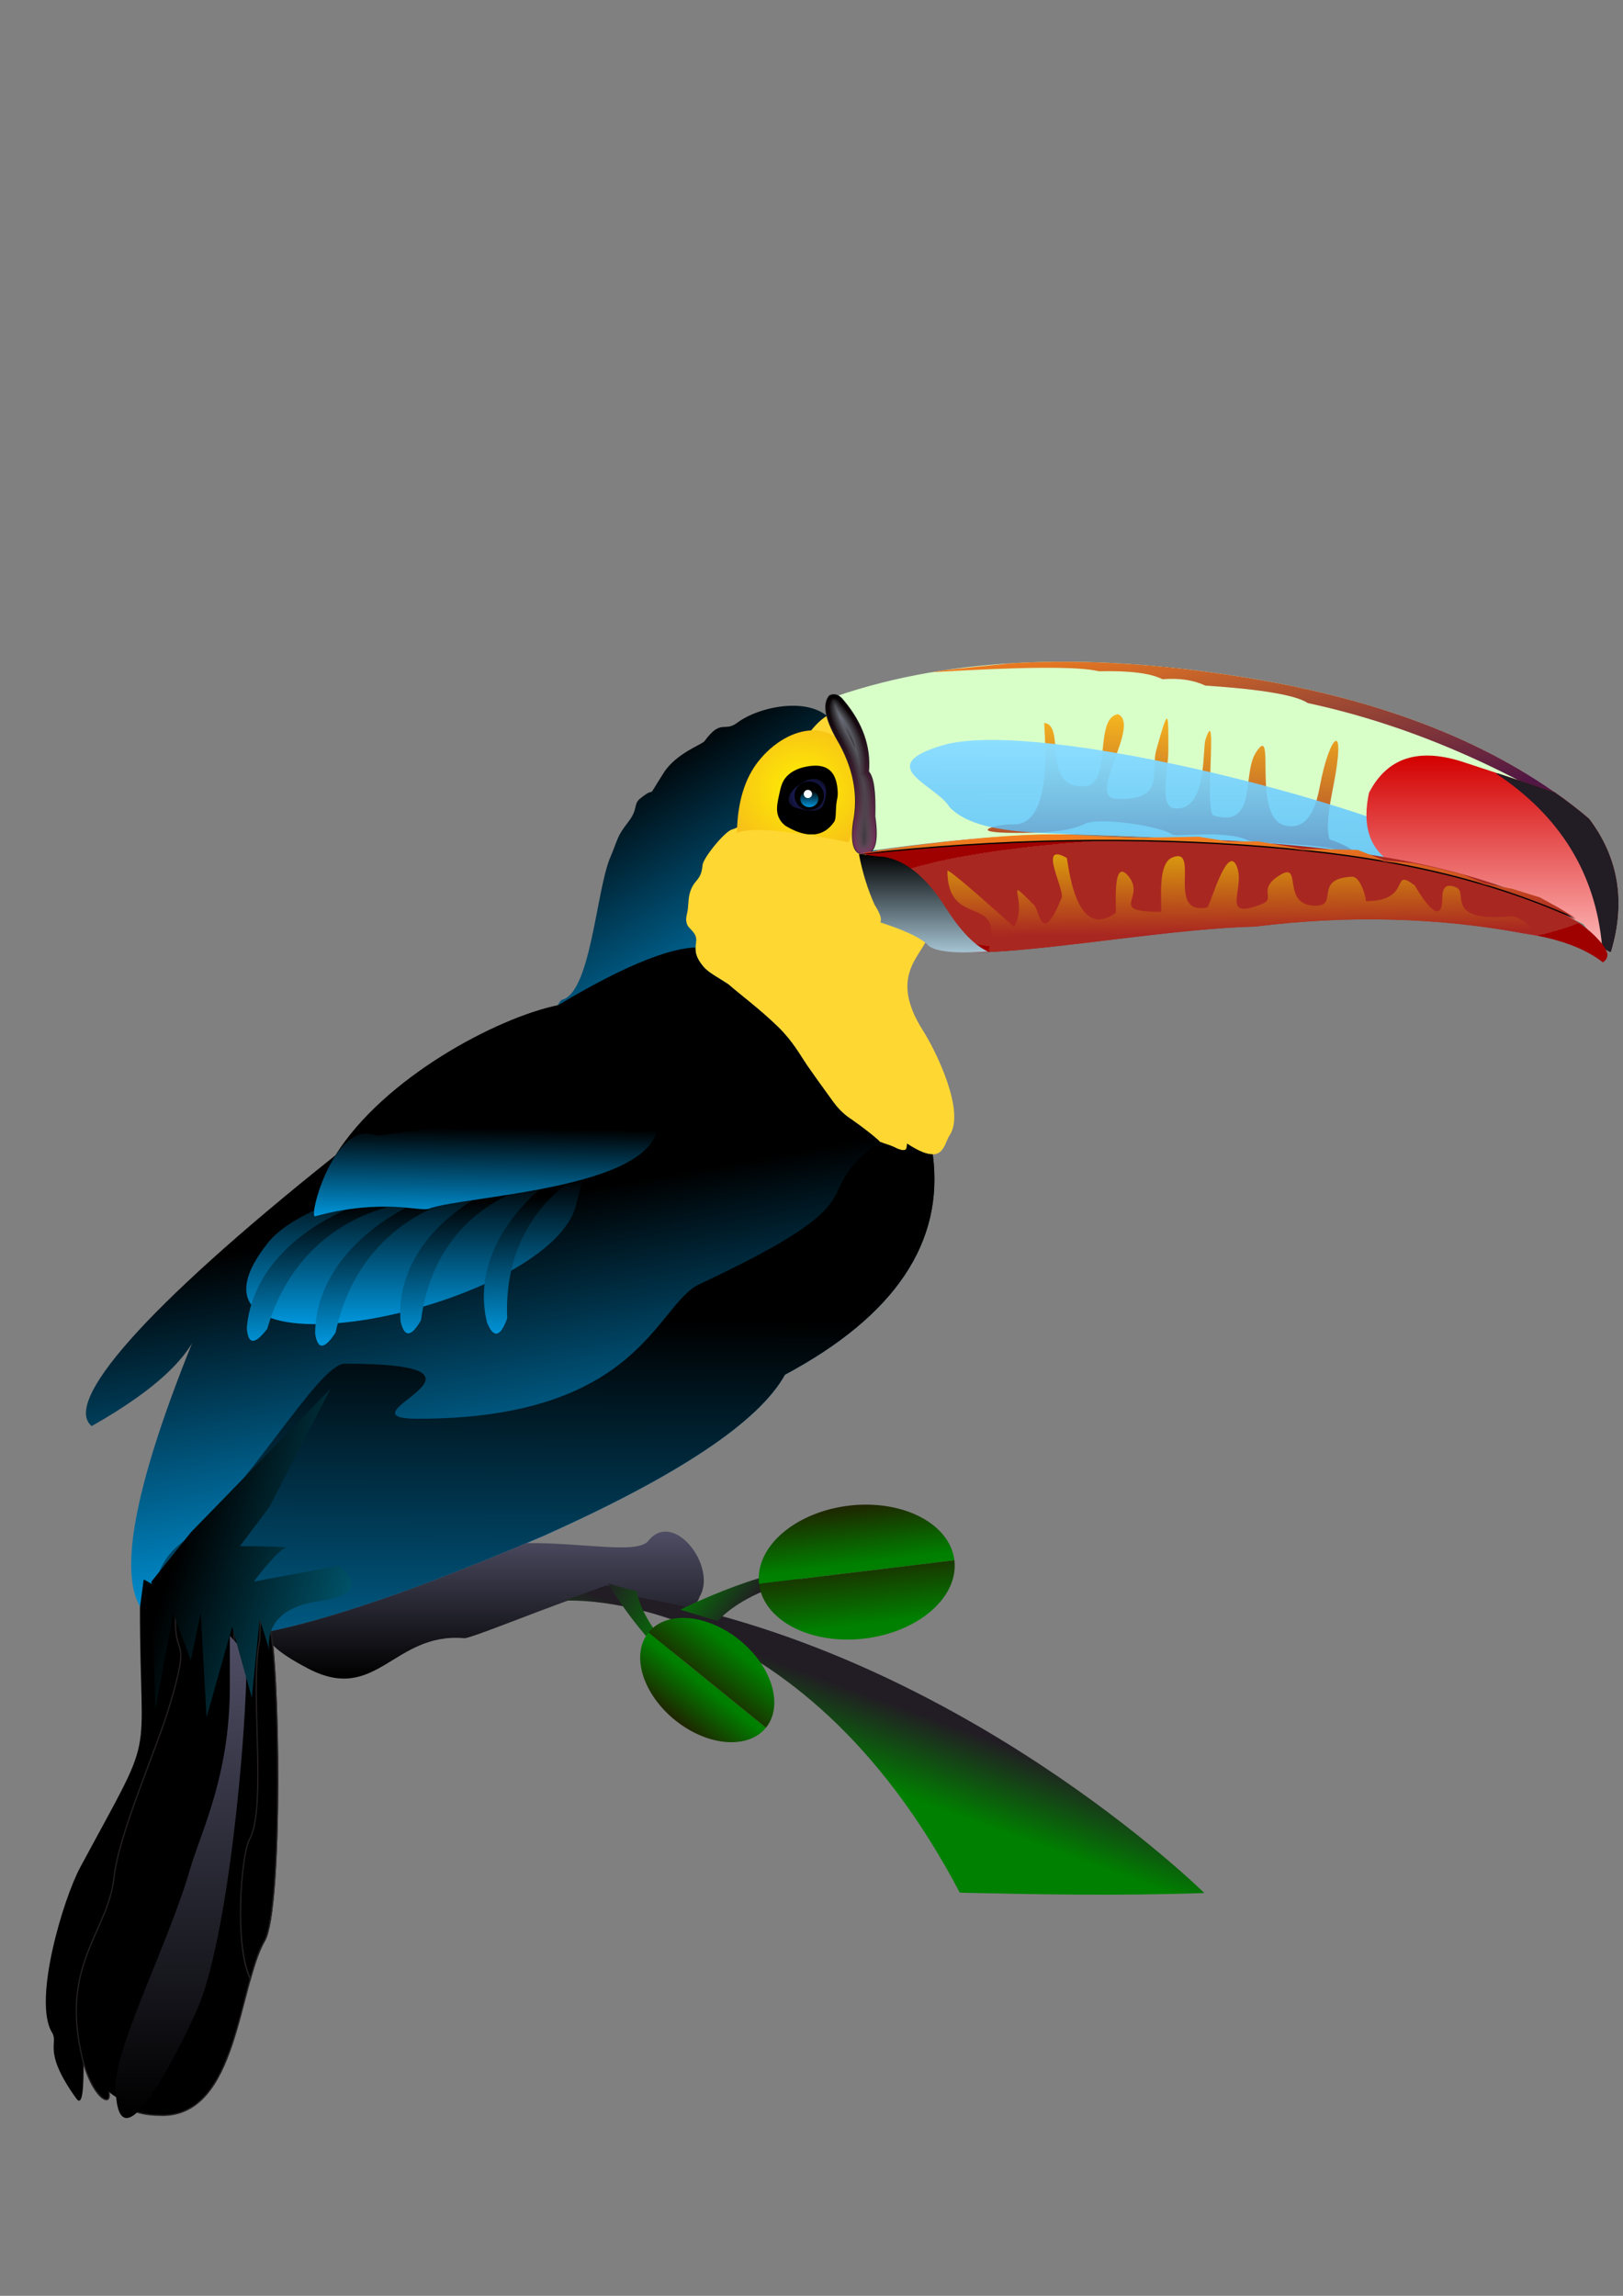 <?xml version="1.0" encoding="UTF-8" standalone="no"?>
<svg
   version="1.1"
   width="595.276"
   height="841.89"
   id="svg2"
   inkscape:version="1.4.2 (f4327f4, 2025-05-13)"
   viewBox="0 0 595.276 841.89"
   sodipodi:docname="logo.svg"
   xml:space="preserve"
   xmlns:inkscape="http://www.inkscape.org/namespaces/inkscape"
   xmlns:sodipodi="http://sodipodi.sourceforge.net/DTD/sodipodi-0.dtd"
   xmlns:xlink="http://www.w3.org/1999/xlink"
   xmlns="http://www.w3.org/2000/svg"
   xmlns:svg="http://www.w3.org/2000/svg"
   xmlns:rdf="http://www.w3.org/1999/02/22-rdf-syntax-ns#"
   xmlns:cc="http://creativecommons.org/ns#"
   xmlns:dc="http://purl.org/dc/elements/1.1/"><rect x="0" y="0" width="595.276" height="841.89" fill="#808080" stroke="none"/><defs
     id="defs410"><linearGradient
       inkscape:collect="always"
       id="linearGradient4968"><stop
         style="stop-color:#000000;stop-opacity:1;"
         offset="0"
         id="stop4970" /><stop
         style="stop-color:#006d8a;stop-opacity:1"
         offset="1"
         id="stop4972" /></linearGradient><linearGradient
       inkscape:collect="always"
       id="linearGradient4926"><stop
         style="stop-color:#008000;stop-opacity:1;"
         offset="0"
         id="stop4928" /><stop
         style="stop-color:#2b0000;stop-opacity:1"
         offset="1"
         id="stop4930" /></linearGradient><linearGradient
       inkscape:collect="always"
       id="linearGradient4911"><stop
         style="stop-color:#221c24;stop-opacity:1;"
         offset="0"
         id="stop4913" /><stop
         style="stop-color:#008000;stop-opacity:1"
         offset="1"
         id="stop4915" /></linearGradient><linearGradient
       id="linearGradient4779"><stop
         offset="264376025%"
         stop-color="#a92721"
         stop-opacity="1"
         id="stop4781" /><stop
         offset="12%"
         stop-color="#000000"
         stop-opacity="1"
         id="stop4783" /><stop
         offset="1581675980%"
         stop-color="#d6d6d6"
         stop-opacity="1"
         id="stop4785" /><stop
         style="stop-color:#9f0000;stop-opacity:1"
         offset="83886848%"
         stop-color="#000000"
         stop-opacity="1"
         id="stop4787" /></linearGradient><defs
       id="defs6"><linearGradient
         id="grad1"><stop
           id="stop9"
           stop-opacity="1"
           stop-color="#000000"
           offset="0%" /><stop
           id="stop11"
           stop-opacity="1"
           stop-color="#0095da"
           offset="100%" /></linearGradient><linearGradient
         gradientUnits="userSpaceOnUse"
         gradientTransform="matrix(0.929,0,0,0.77,-120.524,121.775)"
         y2="320.624"
         x2="451.946"
         y1="212.28"
         x1="371.134"
         id="grad2"
         xlink:href="#grad1" /></defs><defs
       id="defs16"><radialGradient
         gradientUnits="userSpaceOnUse"
         fy="199.826"
         fx="635.513"
         gradientTransform="matrix(-0.341,-0.153,0.374,-0.832,440.219,602.168)"
         r="149.172"
         cy="199.826"
         cx="635.513"
         id="grad3"
         fr="0"
         spreadMethod="pad">
 &gt;
    <stop
   id="stop19"
   stop-opacity="1"
   stop-color="#ffffff"
   offset="0"
   style="stop-color:#fcfc6a;stop-opacity:1;" /><stop
   id="stop21"
   stop-opacity="1"
   stop-color="#bddece"
   offset="1"
   style="stop-color:#ffd733;stop-opacity:1;" /></radialGradient></defs><defs
       id="defs25"><radialGradient
         gradientUnits="userSpaceOnUse"
         fy="208.015"
         fx="468.152"
         gradientTransform="matrix(0.886,0,0,0.807,-120.524,121.775)"
         r="39.691"
         cy="208.015"
         cx="468.152"
         id="grad4">
 &gt;
    <stop
   id="stop28"
   stop-opacity="1"
   stop-color="#fff200"
   offset="0%" /><stop
   id="stop30"
   stop-opacity="1"
   stop-color="#f5821f"
   offset="1"
   style="stop-color:#f5b31f;stop-opacity:1;" /></radialGradient></defs><defs
       id="defs34"><linearGradient
         id="grad5"><stop
           id="stop37"
           stop-opacity="1"
           stop-color="#000000"
           offset="3435993547%" /><stop
           id="stop39"
           stop-opacity="1"
           stop-color="#000000"
           offset="12%" /><stop
           id="stop41"
           stop-opacity="1"
           stop-color="#d6d6d6"
           offset="0%" /></linearGradient><linearGradient
         gradientUnits="userSpaceOnUse"
         gradientTransform="matrix(0.794,0,0,0.9,-120.524,121.775)"
         y2="204.661"
         x2="510.867"
         y1="176.61"
         x1="510.867"
         id="grad6"
         xlink:href="#grad5" /></defs><defs
       id="defs46"><radialGradient
         gradientUnits="userSpaceOnUse"
         fy="218.536"
         fx="453.794"
         gradientTransform="matrix(0.919,0,0,0.778,-120.524,121.775)"
         r="12.292"
         cy="218.536"
         cx="453.794"
         id="grad7">
 &gt;
    <stop
   id="stop49"
   stop-opacity="1"
   stop-color="#2e3092"
   offset="0%" /><stop
   id="stop51"
   stop-opacity="1"
   stop-color="#000000"
   offset="100%" /></radialGradient></defs><defs
       id="defs57"><linearGradient
         id="grad8"><stop
           id="stop60"
           stop-opacity="1"
           stop-color="#000000"
           offset="0%" /><stop
           id="stop62"
           stop-opacity="1"
           stop-color="#0095da"
           offset="100%" /></linearGradient><linearGradient
         gradientUnits="userSpaceOnUse"
         gradientTransform="matrix(0.876,0,0,0.816,-120.524,121.775)"
         y2="213.488"
         x2="472.803"
         y1="205.909"
         x1="472.803"
         id="grad9"
         xlink:href="#grad8" /></defs><defs
       id="defs69"><linearGradient
         id="grad10"><stop
           id="stop72"
           stop-opacity="1"
           stop-color="#fff200"
           offset="2643760.25"
           style="stop-color:#d9ffc9;stop-opacity:1;" /><stop
           id="stop74"
           stop-opacity="1"
           stop-color="#000000"
           offset="0.12"
           style="stop-color:#0dff23;stop-opacity:1;" /><stop
           id="stop76"
           stop-opacity="1"
           stop-color="#d6d6d6"
           offset="30374090"
           style="stop-color:#63ff2d;stop-opacity:1;" /><stop
           id="stop78"
           stop-opacity="1"
           stop-color="#000000"
           offset="838868.5"
           style="stop-color:#075000;stop-opacity:1;" /></linearGradient><linearGradient
         gradientUnits="userSpaceOnUse"
         gradientTransform="matrix(1.388,0,0,0.515,-120.524,121.775)"
         y2="237.44"
         x2="391.317"
         y1="358.284"
         x1="358.558"
         id="grad11"
         xlink:href="#grad10" /></defs><defs
       id="defs83"><linearGradient
         id="grad12"><stop
           id="stop86"
           stop-opacity="1"
           stop-color="#f5821f"
           offset="0%" /><stop
           id="stop88"
           stop-opacity="1"
           stop-color="#a92721"
           offset="100%"
           style="stop-color:#501644;stop-opacity:1" /></linearGradient><linearGradient
         gradientUnits="userSpaceOnUse"
         gradientTransform="matrix(1.727,0,0,0.414,-120.524,121.775)"
         y2="410.213"
         x2="381.306"
         y1="292.234"
         x1="267.569"
         id="grad13"
         xlink:href="#grad12" /></defs><defs
       id="defs93"><linearGradient
         id="grad14"><stop
           id="stop96"
           stop-opacity="1"
           stop-color="#f5821f"
           offset="0%"
           style="stop-color:#f5b61f;stop-opacity:1" /><stop
           id="stop98"
           stop-opacity="1"
           stop-color="#fff200"
           offset="100%"
           style="stop-color:#800033;stop-opacity:1" /></linearGradient><linearGradient
         gradientUnits="userSpaceOnUse"
         gradientTransform="matrix(1.368,0,0,0.522,-120.524,121.775)"
         y2="420.446"
         x2="352.878"
         y1="268.316"
         x1="352.878"
         id="grad15"
         xlink:href="#grad14" /></defs><defs
       id="defs103"><linearGradient
         id="grad16"><stop
           id="stop106"
           stop-opacity="1"
           stop-color="#ffffff"
           offset="0"
           style="stop-color:#8edfff;stop-opacity:1;" /><stop
           id="stop108"
           stop-opacity="1"
           stop-color="#fff200"
           offset="1"
           style="stop-color:#2fa8ff;stop-opacity:0.635;" /></linearGradient><linearGradient
         gradientUnits="userSpaceOnUse"
         gradientTransform="matrix(2.023,0,0,0.353,-120.524,121.775)"
         y2="606.935"
         x2="214.895"
         y1="420.715"
         x1="214.141"
         id="grad17"
         xlink:href="#grad16" /></defs><defs
       id="defs113"><linearGradient
         id="grad18"><stop
           id="stop116"
           stop-opacity="1"
           stop-color="#ffefe0"
           offset="0%" /><stop
           id="stop118"
           stop-opacity="1"
           stop-color="#ffe500"
           offset="100%" /></linearGradient><linearGradient
         gradientUnits="userSpaceOnUse"
         gradientTransform="matrix(2.044,0,0,0.35,-120.524,121.775)"
         y2="547.765"
         x2="236.236"
         y1="481.895"
         x1="236.236"
         id="grad19"
         xlink:href="#grad18" /></defs><defs
       id="defs123"><linearGradient
         id="grad20"><stop
           id="stop126"
           stop-opacity="1"
           stop-color="#000000"
           offset="0"
           style="stop-color:#d30000;stop-opacity:1;" /><stop
           id="stop128"
           stop-opacity="1"
           stop-color="#ffffff"
           offset="1"
           style="stop-color:#ffbcbc;stop-opacity:1;" /></linearGradient><linearGradient
         gradientUnits="userSpaceOnUse"
         gradientTransform="matrix(0.957,0,0,0.747,-120.524,121.775)"
         y2="304.574"
         x2="649.672"
         y1="207.951"
         x1="649.672"
         id="grad21"
         xlink:href="#grad20" /></defs><defs
       id="defs133"><linearGradient
         id="grad22"><stop
           id="stop136"
           stop-opacity="1"
           stop-color="#000000"
           offset="0%" /><stop
           id="stop138"
           stop-opacity="1"
           stop-color="#0095da"
           offset="100%" /></linearGradient><linearGradient
         gradientUnits="userSpaceOnUse"
         gradientTransform="scale(0.828,1.207)"
         y2="222.912"
         x2="955.357"
         y1="158.575"
         x1="955.357"
         id="grad23"
         xlink:href="#grad22" /></defs><defs
       id="defs259"><linearGradient
         id="grad46"><stop
           id="stop262"
           stop-opacity="1"
           stop-color="#a92721"
           offset="264376025%" /><stop
           id="stop264"
           stop-opacity="1"
           stop-color="#000000"
           offset="12%" /><stop
           id="stop266"
           stop-opacity="1"
           stop-color="#d6d6d6"
           offset="1581675980%" /><stop
           id="stop268"
           stop-opacity="1"
           stop-color="#000000"
           offset="83886848%"
           style="stop-color:#1c241f;stop-opacity:1" /></linearGradient><linearGradient
         gradientUnits="userSpaceOnUse"
         gradientTransform="scale(2.429,0.412)"
         y2="693.693"
         x2="272.82"
         y1="382.619"
         x1="260.546"
         id="grad47"
         xlink:href="#grad46" /></defs><defs
       id="defs273"><linearGradient
         id="grad48"><stop
           id="stop276"
           stop-opacity="1"
           stop-color="#a92721"
           offset="0%" /><stop
           id="stop278"
           stop-opacity="1"
           stop-color="#fff200"
           offset="100%" /></linearGradient><linearGradient
         gradientUnits="userSpaceOnUse"
         gradientTransform="matrix(2.08,0,0,0.344,-120.524,121.775)"
         y2="492.665"
         x2="261.866"
         y1="641.065"
         x1="272.054"
         id="grad49"
         xlink:href="#grad48" /></defs><defs
       id="defs285"><linearGradient
         id="grad50"><stop
           id="stop288"
           stop-opacity="1"
           stop-color="#f5821f"
           offset="0%" /><stop
           id="stop290"
           stop-opacity="1"
           stop-color="#a92721"
           offset="100%" /></linearGradient><linearGradient
         gradientUnits="userSpaceOnUse"
         gradientTransform="matrix(2.473,0,0,0.289,-120.524,121.775)"
         y2="743.819"
         x2="176.048"
         y1="637.426"
         x1="176.048"
         id="grad51"
         xlink:href="#grad50" /></defs><defs
       id="defs295"><linearGradient
         id="grad52"><stop
           id="stop298"
           stop-opacity="1"
           stop-color="#000000"
           offset="0%" /><stop
           id="stop300"
           stop-opacity="1"
           stop-color="#a5c3d2"
           offset="100%" /></linearGradient><linearGradient
         gradientUnits="userSpaceOnUse"
         gradientTransform="matrix(0.969,0,0,0.737,-120.524,121.775)"
         y2="308.585"
         x2="449.313"
         y1="259.707"
         x1="449.313"
         id="grad53"
         xlink:href="#grad52" /></defs><defs
       id="defs305"><linearGradient
         id="grad54"><stop
           id="stop308"
           stop-opacity="1"
           stop-color="#000000"
           offset="0%" /><stop
           id="stop310"
           stop-opacity="1"
           stop-color="#0095da"
           offset="100%" /></linearGradient><linearGradient
         gradientUnits="userSpaceOnUse"
         gradientTransform="matrix(0.936,0,0,0.763,-120.524,121.775)"
         y2="628.039"
         x2="162.36"
         y1="463.461"
         x1="126.029"
         id="grad55"
         xlink:href="#grad54" /></defs><defs
       id="defs315"><linearGradient
         id="grad56"><stop
           id="stop318"
           stop-opacity="1"
           stop-color="#000000"
           offset="0%" /><stop
           id="stop320"
           stop-opacity="1"
           stop-color="#0095da"
           offset="100%" /></linearGradient><linearGradient
         gradientUnits="userSpaceOnUse"
         gradientTransform="matrix(1.289,0,0,0.554,-120.524,121.775)"
         y2="656.135"
         x2="163.592"
         y1="560.455"
         x1="163.592"
         id="grad57"
         xlink:href="#grad56" /></defs><defs
       id="defs325"><linearGradient
         id="grad58"><stop
           id="stop328"
           stop-opacity="1"
           stop-color="#000000"
           offset="0%" /><stop
           id="stop330"
           stop-opacity="1"
           stop-color="#0095da"
           offset="100%" /></linearGradient><linearGradient
         gradientUnits="userSpaceOnUse"
         gradientTransform="matrix(1.055,0,0,0.677,-120.524,121.775)"
         y2="817.918"
         x2="178.876"
         y1="535.191"
         x1="180.411"
         id="grad59"
         xlink:href="#grad58" /></defs><defs
       id="defs335"><linearGradient
         id="grad60"><stop
           id="stop338"
           stop-opacity="1"
           stop-color="#000000"
           offset="0%" /><stop
           id="stop340"
           stop-opacity="1"
           stop-color="#0095da"
           offset="100%" /></linearGradient><linearGradient
         gradientUnits="userSpaceOnUse"
         gradientTransform="matrix(1.188,0,0,0.602,-120.524,121.775)"
         y2="617.82"
         x2="177.671"
         y1="535.119"
         x1="170.851"
         id="grad61"
         xlink:href="#grad60" /></defs><defs
       id="defs345"><linearGradient
         id="grad62"><stop
           id="stop348"
           stop-opacity="1"
           stop-color="#000000"
           offset="0%" /><stop
           id="stop350"
           stop-opacity="1"
           stop-color="#0095da"
           offset="100%" /></linearGradient><linearGradient
         gradientUnits="userSpaceOnUse"
         gradientTransform="matrix(1.462,0,0,0.489,-120.524,121.775)"
         y2="663.284"
         x2="161.223"
         y1="595.834"
         x1="163.44"
         id="grad63"
         xlink:href="#grad62" /></defs><defs
       id="defs357"><linearGradient
         id="grad64"><stop
           id="stop360"
           stop-opacity="1"
           stop-color="#4f4e65"
           offset="0%" /><stop
           id="stop362"
           stop-opacity="1"
           stop-color="#000000"
           offset="100%" /></linearGradient><linearGradient
         gradientUnits="userSpaceOnUse"
         gradientTransform="scale(0.54,1.852)"
         y2="414.375"
         x2="324.956"
         y1="296.956"
         x1="324.956"
         id="grad65"
         xlink:href="#grad64" /></defs><defs
       id="defs369"><linearGradient
         gradientUnits="userSpaceOnUse"
         y2="307.079"
         x2="471.754"
         y1="307.079"
         x1="346.53"
         gradientTransform="scale(0.558,1.791)"
         id="grad66"><stop
           id="stop372"
           stop-opacity="1"
           stop-color="#4f4e65"
           offset="0%" /><stop
           id="stop374"
           stop-opacity="1"
           stop-color="#000000"
           offset="100%" /></linearGradient></defs><defs
       id="defs378"><linearGradient
         id="grad67"><stop
           id="stop381"
           stop-opacity="1"
           stop-color="#4f4e65"
           offset="0%" /><stop
           id="stop383"
           stop-opacity="1"
           stop-color="#000000"
           offset="100%" /></linearGradient><linearGradient
         gradientUnits="userSpaceOnUse"
         gradientTransform="scale(0.325,3.081)"
         y2="232.212"
         x2="760.183"
         y1="180.779"
         x1="760.183"
         id="grad68"
         xlink:href="#grad67" /></defs><defs
       id="defs388"><linearGradient
         id="grad69"><stop
           id="stop391"
           stop-opacity="1"
           stop-color="#4f4e65"
           offset="0%" /><stop
           id="stop393"
           stop-opacity="1"
           stop-color="#000000"
           offset="100%" /></linearGradient><linearGradient
         gradientUnits="userSpaceOnUse"
         gradientTransform="scale(0.521,1.918)"
         y2="404.183"
         x2="369.713"
         y1="295.041"
         x1="369.713"
         id="grad70"
         xlink:href="#grad69" /></defs><defs
       id="defs398"><linearGradient
         id="grad71"><stop
           id="stop401"
           stop-opacity="1"
           stop-color="#4f4e65"
           offset="0%" /><stop
           id="stop403"
           stop-opacity="1"
           stop-color="#000000"
           offset="100%" /></linearGradient><linearGradient
         gradientUnits="userSpaceOnUse"
         gradientTransform="matrix(1.457,0,0,0.49,-120.524,121.775)"
         y2="1006.808"
         x2="149.953"
         y1="896.889"
         x1="149.953"
         id="grad72"
         xlink:href="#grad71" /></defs><radialGradient
       inkscape:collect="always"
       xlink:href="#linearGradient4779"
       id="radialGradient4777"
       cx="678.748"
       cy="246.073"
       fx="678.748"
       fy="246.073"
       r="161.239"
       gradientTransform="matrix(0.845,0,0,0.143,-120.524,294.537)"
       gradientUnits="userSpaceOnUse" /><linearGradient
       inkscape:collect="always"
       xlink:href="#linearGradient4911"
       id="linearGradient4917"
       x1="344.163"
       y1="630.486"
       x2="333.633"
       y2="659.41"
       gradientUnits="userSpaceOnUse" /><linearGradient
       inkscape:collect="always"
       xlink:href="#linearGradient4926"
       id="linearGradient4932"
       x1="377.353"
       y1="554.005"
       x2="342.72"
       y2="554.005"
       gradientUnits="userSpaceOnUse" /><linearGradient
       inkscape:collect="always"
       xlink:href="#linearGradient4926"
       id="linearGradient4934"
       x1="354.986"
       y1="555.448"
       x2="324.682"
       y2="555.448"
       gradientUnits="userSpaceOnUse" /><linearGradient
       inkscape:collect="always"
       xlink:href="#linearGradient4911"
       id="linearGradient4942"
       gradientUnits="userSpaceOnUse"
       x1="344.163"
       y1="630.486"
       x2="480.561"
       y2="572.15"
       gradientTransform="matrix(-0.062,0.15,0.15,0.062,281.861,493.935)" /><linearGradient
       inkscape:collect="always"
       xlink:href="#linearGradient4911"
       id="linearGradient4960"
       gradientUnits="userSpaceOnUse"
       gradientTransform="matrix(-0.062,0.15,0.15,0.062,281.861,493.935)"
       x1="542.015"
       y1="747.348"
       x2="274.412"
       y2="713.219" /><linearGradient
       inkscape:collect="always"
       xlink:href="#linearGradient4926"
       id="linearGradient4962"
       gradientUnits="userSpaceOnUse"
       x1="354.986"
       y1="555.448"
       x2="324.682"
       y2="555.448" /><linearGradient
       inkscape:collect="always"
       xlink:href="#linearGradient4926"
       id="linearGradient4964"
       gradientUnits="userSpaceOnUse"
       x1="377.353"
       y1="554.005"
       x2="342.72"
       y2="554.005" /><linearGradient
       inkscape:collect="always"
       xlink:href="#linearGradient4968"
       id="linearGradient4974"
       x1="67.101"
       y1="563.385"
       x2="148.632"
       y2="590.802"
       gradientUnits="userSpaceOnUse" /><linearGradient
       inkscape:collect="always"
       xlink:href="#grad3"
       id="linearGradient8"
       x1="251.67"
       y1="342.46"
       x2="349.998"
       y2="342.46"
       gradientUnits="userSpaceOnUse" /></defs><sodipodi:namedview
     pagecolor="#ffffff"
     bordercolor="#666666"
     borderopacity="1"
     objecttolerance="10"
     gridtolerance="10"
     guidetolerance="10"
     inkscape:pageopacity="0"
     inkscape:pageshadow="2"
     inkscape:window-width="1920"
     inkscape:window-height="1009"
     id="namedview408"
     showgrid="false"
     inkscape:zoom="1.3904719"
     inkscape:cx="304.93245"
     inkscape:cy="485.80629"
     inkscape:window-x="-8"
     inkscape:window-y="-8"
     inkscape:window-maximized="1"
     inkscape:current-layer="svg2"
     inkscape:showpageshadow="2"
     inkscape:pagecheckerboard="0"
     inkscape:deskcolor="#d1d1d1" /><path
     inkscape:connector-curvature="0"
     id="path14"
     style="fill:url(#grad2);stroke-width:0.845"
     d="m 311.53,271.118 -4.535,-3.628 c -5.457,-13.096 -27.567,-9.255 -36.697,-2.384 -4.625,3.481 -5.813,-1.663 -11.908,6.686 -0.909,1.245 -10.384,4.405 -14.966,11.61 -7.535,11.85 -1.549,3.689 -8.695,9.485 -2.441,1.98 -0.681,3.797 -4.121,8.28 -4.636,6.043 -3.576,5.751 -7.062,13.943 -5.058,13.221 -7.049,49.452 -17.687,51.585 -9.339,11.488 19.917,3.529 28.65,-2.488 4.593,-3.165 33.39,-3.291 40.169,-3.291 25.222,0 27.456,1.963 49.667,5.973 5.665,1.023 7.086,-5.671 9.357,-11.959 1.507,-4.172 3.771,-7.149 6.517,-11.254 7.221,-10.794 -25.061,-26.845 -25.061,-50.154 0,-6.821 0.432,-16.936 -3.628,-22.404 z" /><path
     inkscape:connector-curvature="0"
     id="path23"
     style="fill:url(#linearGradient8);stroke-width:0.845"
     d="m 309.151,262.504 c -1.361,-0.302 -2.721,-0.605 -4.082,-0.907 -13.241,5.393 -20.696,37.611 -36.737,42.637 -2.614,0.819 -10.661,10.619 -10.661,13.143 -0.568,5.567 -2.698,4.83 -4.344,9.117 -0.829,2.158 -0.788,4.349 -1.017,6.668 -0.224,2.28 -1.232,3.845 -0.145,6.15 0.459,0.974 1.744,1.725 2.717,3.427 1.761,3.084 -2.216,5.47 3.125,11.765 1.85,2.181 4.904,3.661 9.195,6.479 3.478,3.094 11.503,9.06 18.237,15.642 5.376,5.253 8.14,10.438 10.561,13.996 1.176,1.728 5.713,8.126 9.681,13.54 3.071,4.19 6.142,5.975 6.711,6.371 3.495,2.429 9.402,6.941 10.251,8.166 1.955,0.795 3.606,1.17 5.17,1.895 5.988,3.079 4.473,-0.668 4.921,-1.171 13.515,8.91 13.298,0.227 15.575,-3.136 5.844,-8.632 -4.984,-30.814 -9.718,-38.252 -13.221,-20.771 0.084,-27.575 2.088,-35.444 -2.418,-4.088 -15.197,-21.728 -18.829,-24.421 -6.336,-4.698 -4.085,-44.36 -12.245,-54.759 -0.151,-0.302 -0.302,-0.605 -0.454,-0.907 z" /><path
     inkscape:connector-curvature="0"
     id="path32"
     style="fill:url(#grad4);stroke-width:0.845"
     d="m 270.303,305.435 c 4.562,-2.236 19.974,-0.835 40.886,3.439 4.177,-10.051 5.232,-18.815 3.166,-26.291 -5.819,-21.058 -25.342,-17.175 -36.226,-3.369 -4.862,6.166 -7.673,14.811 -7.826,26.221 z" /><path
     inkscape:connector-curvature="0"
     id="path44"
     style="fill:url(#grad6);stroke-width:0.845"
     d="m 285.811,291.204 c 0.488,-2.18 0.907,-4.292 2.301,-5.991 1.609,-1.96 4.108,-3.434 7.685,-4.105 6.908,-1.297 10.676,1.114 11.373,8.062 0.282,3.07 -0.158,3.691 -0.338,5.004 -0.413,3.012 -0.058,6 -0.883,7.201 -3.967,5.777 -10.177,6.078 -17.901,1.424 -1.33,-1.042 -2.237,-2.318 -2.72,-3.827 -0.68,-2.126 -0.22,-4.633 0.482,-7.768 z" /><path
     inkscape:connector-curvature="0"
     id="path53"
     style="fill:url(#grad7);stroke-width:0.845"
     d="m 292.17,288.519 c 3.658,-2.889 6.666,-3.645 8.901,-2.187 2.234,1.457 2.541,4.584 0.905,8.825 -0.91,2.358 -4.188,2.746 -9.881,1.131 -4.102,-1.164 -3.534,-4.918 0.075,-7.769 z" /><path
     inkscape:connector-curvature="0"
     id="path55"
     style="fill:#000000;fill-rule:evenodd;stroke-width:0.845"
     d="m 296.808,286.558 a 5.393,5.242 0 0 1 5.393,5.242 5.393,5.242 0 1 1 -5.393,-5.242 z" /><path
     inkscape:connector-curvature="0"
     id="path65"
     style="fill:url(#grad9);stroke-width:0.845"
     d="m 296.846,289.801 a 3.319,3.093 0 0 1 3.319,3.093 3.319,3.093 0 1 1 -3.319,-3.093 z" /><path
     inkscape:connector-curvature="0"
     id="path67"
     style="fill:#ffffff;fill-rule:evenodd;stroke-width:0.845"
     d="m 296.318,289.651 a 1.508,1.508 0 0 1 1.508,1.508 1.508,1.508 0 1 1 -1.508,-1.508 z" /><path
     inkscape:connector-curvature="0"
     id="path81"
     style="fill:url(#grad11);fill-opacity:1;stroke-width:0.845"
     d="m 314.16,312.727 c 3.077,-23.679 0.528,-42.796 -7.647,-57.351 42.713,-14.669 94.85,-16.639 156.412,-5.909 50.302,8.896 90.273,25.812 119.916,50.747 10.869,14.348 13.534,30.684 7.994,49.009 -2.049,-0.414 -5.409,-3.89 -10.08,-10.427 -3.939,-1.854 -5.909,-2.781 -5.909,-2.781 -26.236,-17.223 -84.629,-27.187 -175.181,-29.892 -21.399,-0.754 -49.9,1.448 -85.505,6.604 z" /><path
     inkscape:connector-curvature="0"
     id="path91"
     style="fill:url(#grad13);stroke-width:0.845"
     d="m 341.686,246.521 c 1.546,-0.262 3.1,-0.511 4.666,-0.746 8.44,-0.964 16.656,-1.815 24.645,-2.553 27.866,-1.661 58.508,0.42 91.93,6.245 49.338,8.726 88.737,25.168 118.2,49.324 0.08,0.426 0.169,0.847 0.241,1.277 -33.57,-20.803 -67.466,-34.886 -101.689,-42.249 -4.378,-2.903 -16.907,-5.039 -37.587,-6.41 -4.354,-2.046 -9.599,-2.824 -15.734,-2.331 -4.317,-2.218 -12.087,-3.189 -23.31,-2.914 -7.28,-1.823 -27.734,-1.704 -61.36,0.357 z" /><path
     inkscape:connector-curvature="0"
     id="path101"
     style="fill:url(#grad15);stroke-width:0.845"
     d="m 382.982,265.108 c 0.645,10.966 2.235,37.732 -11.47,37.191 -5.292,-0.209 -18.36,3.128 1.043,3.128 7.588,0 18.736,-0.08 25.284,-3.297 5.359,-2.633 27.739,0.756 32.156,3.903 1.479,1.053 19.132,-1.923 27.886,2.175 2.693,1.261 26.877,0.901 34.59,4.081 6.839,2.82 6.151,-0.694 -4.807,-4.489 -1.431,-4.139 -0.149,-11.865 1.284,-19.067 5.147,-25.858 -1.357,-19.339 -4.89,-0.287 -1.484,8 -4.54,16.251 -12.79,14.259 -12.449,-3.006 -2.903,-38.602 -10.596,-26.823 -5.318,8.144 0.719,27.817 -15.502,23.199 -3.731,-1.062 1.773,-42.748 -3.039,-27.807 -1.154,3.584 0.727,26.718 -11.56,25.145 -5.488,-0.698 -2.056,-14.48 -2.056,-20.885 0,-14.371 0.299,-17.391 -4.429,-0.467 -2.22,7.945 3.741,18.596 -14.718,17.876 -11.015,-0.43 9.144,-27.144 0.725,-31.024 -9.071,1.211 -2.03,26.037 -12.394,26.446 -16.184,0.638 -6.459,-22.485 -14.718,-23.258 z" /><path
     inkscape:connector-curvature="0"
     id="path111"
     style="fill:url(#grad17);stroke-width:0.845"
     d="m 348.232,295.945 c -4.617,-8.026 -28.732,-14.936 -2.331,-22.697 35.058,-10.306 165.77,23.335 196.13,43.72 11.248,3.402 22.999,9.813 35.256,19.231 -1.057,-0.218 -2.108,-0.431 -3.162,-0.645 -26.573,-16.939 -84.723,-26.75 -174.46,-29.43 -21.399,-0.754 -42.272,-0.587 -51.433,-10.178 z"
     sodipodi:nodetypes="csccccc" /><path
     inkscape:connector-curvature="0"
     id="path131"
     style="fill:url(#grad21);stroke-width:0.845"
     d="m 508.697,315.176 c -6.779,-5.139 -8.975,-13.282 -6.584,-24.432 6.716,-13.096 18.468,-16.787 35.256,-11.072 13.586,4.439 24.546,8.062 32.881,10.869 4.386,3.078 8.584,6.302 12.592,9.673 10.869,14.348 13.534,30.684 7.994,49.009 -2.049,-0.414 -5.409,-3.89 -10.08,-10.427 -3.939,-1.854 -5.909,-2.781 -5.909,-2.781 -13.516,-8.873 -35.566,-15.819 -66.15,-20.838 z" /><path
     inkscape:connector-curvature="0"
     id="path141"
     style="fill:#221c24;stroke-width:0.845"
     d="m 549.38,283.608 c 8.193,2.695 15.149,5.006 20.87,6.932 4.386,3.078 8.584,6.302 12.592,9.673 10.869,14.348 13.534,30.684 7.994,49.009 -0.849,-0.171 -1.923,-0.869 -3.221,-2.091 -2.345,-26.723 -15.354,-47.909 -39.033,-63.555 0.27,0.009 0.531,0.022 0.799,0.032 z" /><g
     id="path143"
     transform="matrix(0.845,0,0,0.845,-120.524,121.775)"><path
       style="baseline-shift:baseline;display:inline;overflow:visible;vector-effect:none;fill:#838a9c;fill-rule:evenodd;enable-background:accumulate;stop-color:#000000;stop-opacity:1"
       d="m 502.701,157.87 c 2.171,-1.061 4.203,-0.312 6.097,2.246 8.103,9.675 11.686,19.89 10.75,30.644 2.138,2.326 3.047,8.797 2.728,19.413 1.637,10.897 0.086,16.352 -4.653,16.365 -4.228,0.088 -5.725,-4.511 -4.492,-13.798 2.437,-11.979 0.03,-24.065 -7.22,-36.26 -5.065,-8.948 -6.135,-15.151 -3.209,-18.611 z"
       id="path1" /><path
       style="baseline-shift:baseline;display:inline;overflow:visible;vector-effect:none;fill:#231f20;fill-rule:evenodd;enable-background:accumulate;stop-color:#000000;stop-opacity:1"
       d="m 504.283,157.133 c -0.565,0.042 -1.137,0.204 -1.707,0.482 l -0.053,0.027 -0.039,0.045 c -1.528,1.807 -1.999,4.325 -1.455,7.479 0.544,3.153 2.091,6.964 4.633,11.455 l 0.002,0.002 0.002,0.004 c 7.222,12.147 9.608,24.15 7.186,36.057 l -0.002,0.01 -0.002,0.01 c -0.619,4.664 -0.562,8.164 0.211,10.539 0.387,1.187 0.958,2.1 1.729,2.707 0.77,0.607 1.731,0.896 2.84,0.873 1.237,-0.004 2.298,-0.371 3.137,-1.1 0.839,-0.73 1.45,-1.807 1.848,-3.207 0.793,-2.791 0.76,-6.893 -0.053,-12.334 v -0.004 c 0.16,-5.316 0.013,-9.599 -0.445,-12.859 -0.447,-3.179 -1.189,-5.355 -2.285,-6.617 0.917,-10.796 -2.692,-21.065 -10.803,-30.754 -0.968,-1.307 -1.987,-2.175 -3.074,-2.576 -0.544,-0.2 -1.103,-0.28 -1.668,-0.238 z m 0.039,0.561 c 0.486,-0.036 0.961,0.035 1.434,0.209 0.945,0.348 1.889,1.132 2.814,2.383 l 0.004,0.006 0.006,0.008 c 8.066,9.631 11.615,19.761 10.686,30.438 l -0.012,0.125 0.084,0.092 c 0.994,1.081 1.764,3.235 2.215,6.445 0.451,3.21 0.599,7.469 0.439,12.768 l -0.002,0.025 0.004,0.025 c 0.815,5.429 0.827,9.49 0.072,12.145 -0.377,1.327 -0.941,2.296 -1.674,2.934 -0.733,0.637 -1.641,0.958 -2.771,0.961 h -0.002 -0.004 c -1.005,0.021 -1.816,-0.231 -2.477,-0.752 -0.661,-0.521 -1.179,-1.323 -1.541,-2.436 -0.723,-2.221 -0.8,-5.66 -0.189,-10.271 l 0.002,-0.018 c 9e-5,-7.5e-4 -10e-5,-0.001 0,-0.002 2.444,-12.043 0.018,-24.203 -7.254,-36.436 l -0.002,-0.006 c -2.521,-4.454 -4.041,-8.216 -4.566,-11.266 -0.521,-3.023 -0.064,-5.315 1.305,-6.965 0.491,-0.231 0.966,-0.377 1.43,-0.412 z"
       id="path2" /></g><g
     id="g145"
     transform="matrix(0.845,0,0,0.845,-120.524,121.775)"><defs
       id="defs147"><linearGradient
         id="grad24"><stop
           id="stop150"
           stop-opacity="1"
           stop-color="#000000"
           offset="0%" /><stop
           id="stop152"
           stop-opacity="1"
           stop-color="#7b3361"
           offset="100%" /></linearGradient><linearGradient
         gradientUnits="userSpaceOnUse"
         gradientTransform="scale(0.562,1.78)"
         y2="127.242"
         x2="892.145"
         y1="88.41"
         x1="892.145"
         id="grad25"
         xlink:href="#grad24" /></defs><path
       inkscape:connector-curvature="0"
       id="path155"
       style="fill:url(#grad25)"
       d="m 502.701,157.87 c 2.171,-1.061 4.203,-0.312 6.097,2.246 8.103,9.675 11.686,19.89 10.75,30.644 2.138,2.326 3.047,8.797 2.728,19.413 1.637,10.897 0.086,16.352 -4.653,16.365 -4.228,0.088 -5.725,-4.511 -4.492,-13.798 2.437,-11.979 0.03,-24.065 -7.22,-36.26 -5.065,-8.948 -6.135,-15.151 -3.209,-18.611 z" /><g
       id="g157"><defs
         id="defs159"><linearGradient
           id="grad26"><stop
             id="stop162"
             stop-opacity="1"
             stop-color="#000000"
             offset="0%" /><stop
             id="stop164"
             stop-opacity="1"
             stop-color="#763a5f"
             offset="100%" /></linearGradient><linearGradient
           gradientUnits="userSpaceOnUse"
           gradientTransform="scale(0.551,1.814)"
           y2="124.602"
           x2="909.799"
           y1="87.108"
           x1="909.799"
           id="grad27"
           xlink:href="#grad26" /></defs><path
         inkscape:connector-curvature="0"
         id="path167"
         style="fill:url(#grad27)"
         d="m 503.057,158.329 c -3.735,4.613 0.977,13.688 3.34,17.863 6.721,11.304 9.936,23.618 7.292,36.643 -0.439,3.311 -1.685,13.254 3.931,13.137 0.724,-0.002 1.431,-0.144 2.06,-0.513 3.826,-2.241 2.556,-11.723 2.034,-15.201 l -0.008,-0.05 0.002,-0.051 c 0.122,-4.067 0.383,-15.791 -2.578,-19.013 l -0.169,-0.184 0.022,-0.249 c 1,-11.485 -3.313,-21.507 -10.619,-30.231 l -0.021,-0.027 c -1.339,-1.809 -3.055,-3.147 -5.285,-2.125 z" /><defs
         id="defs169"><linearGradient
           id="grad28"><stop
             id="stop172"
             stop-opacity="1"
             stop-color="#070000"
             offset="0%" /><stop
             id="stop174"
             stop-opacity="1"
             stop-color="#71405e"
             offset="100%" /></linearGradient><linearGradient
           gradientUnits="userSpaceOnUse"
           gradientTransform="scale(0.541,1.85)"
           y2="121.846"
           x2="929.095"
           y1="85.704"
           x1="929.095"
           id="grad29"
           xlink:href="#grad28" /></defs><path
         inkscape:connector-curvature="0"
         id="path177"
         style="fill:url(#grad29)"
         d="m 503.415,158.791 c -3.36,4.386 1.286,13.253 3.47,17.111 6.79,11.421 10.03,23.869 7.364,37.026 -0.358,2.708 -1.22,10.4 1.706,12.104 0.497,0.29 1.074,0.385 1.665,0.372 0.622,-0.002 1.234,-0.118 1.775,-0.435 3.498,-2.049 2.233,-11.477 1.76,-14.628 l -0.015,-0.101 0.003,-0.102 c 0.116,-3.84 0.364,-15.573 -2.429,-18.612 l -0.338,-0.368 0.043,-0.498 c 0.987,-11.333 -3.281,-21.21 -10.489,-29.818 l -0.022,-0.026 -0.02,-0.027 c -1.143,-1.544 -2.569,-2.792 -4.472,-2 z" /><defs
         id="defs179"><linearGradient
           id="grad30"><stop
             id="stop182"
             stop-opacity="1"
             stop-color="#151416"
             offset="0%" /><stop
             id="stop184"
             stop-opacity="1"
             stop-color="#6b435b"
             offset="100%" /></linearGradient><linearGradient
           gradientUnits="userSpaceOnUse"
           gradientTransform="scale(0.529,1.89)"
           y2="118.964"
           x2="950.272"
           y1="84.191"
           x1="950.272"
           id="grad31"
           xlink:href="#grad30" /></defs><path
         inkscape:connector-curvature="0"
         id="path187"
         style="fill:url(#grad31)"
         d="m 503.772,159.261 c -2.968,4.168 1.599,12.815 3.599,16.351 6.86,11.538 10.123,24.119 7.436,37.41 -0.317,2.412 -1.157,10.013 1.431,11.521 0.406,0.236 0.884,0.306 1.347,0.296 l 0.031,-3e-4 c 0.52,-0.001 1.038,-0.092 1.49,-0.357 3.161,-1.852 1.909,-11.235 1.486,-14.055 l -0.023,-0.151 0.005,-0.153 c 0.109,-3.611 0.343,-15.358 -2.28,-18.211 l -0.507,-0.552 0.065,-0.747 c 0.974,-11.181 -3.248,-20.914 -10.359,-29.405 l -0.033,-0.039 -0.03,-0.041 c -0.943,-1.273 -2.095,-2.421 -3.659,-1.867 z" /><defs
         id="defs189"><linearGradient
           id="grad32"><stop
             id="stop192"
             stop-opacity="1"
             stop-color="#232326"
             offset="0%" /><stop
             id="stop194"
             stop-opacity="1"
             stop-color="#654559"
             offset="100%" /></linearGradient><linearGradient
           gradientUnits="userSpaceOnUse"
           gradientTransform="scale(0.517,1.934)"
           y2="115.944"
           x2="973.655"
           y1="82.557"
           x1="973.655"
           id="grad33"
           xlink:href="#grad32" /></defs><path
         inkscape:connector-curvature="0"
         id="path197"
         style="fill:url(#grad33)"
         d="m 504.128,159.747 c -2.548,3.963 1.917,12.368 3.731,15.575 6.929,11.655 10.216,24.37 7.509,37.792 -0.278,2.126 -1.081,9.634 1.157,10.938 0.313,0.182 0.694,0.226 1.05,0.219 l 0.041,-6e-4 c 0.415,-0.001 0.842,-0.067 1.205,-0.28 2.812,-1.647 1.585,-10.995 1.212,-13.481 l -0.03,-0.201 0.006,-0.204 c 0.102,-3.382 0.318,-15.146 -2.131,-17.81 l -0.676,-0.736 0.087,-0.996 c 0.961,-11.03 -3.216,-20.618 -10.229,-28.991 l -0.044,-0.052 -0.041,-0.055 c -0.739,-0.998 -1.63,-2.027 -2.847,-1.718 z" /><defs
         id="defs199"><linearGradient
           id="grad34"><stop
             id="stop202"
             stop-opacity="1"
             stop-color="#313236"
             offset="0%" /><stop
             id="stop204"
             stop-opacity="1"
             stop-color="#5e4555"
             offset="100%" /></linearGradient><linearGradient
           gradientUnits="userSpaceOnUse"
           gradientTransform="scale(0.505,1.982)"
           y2="112.871"
           x2="998.755"
           y1="80.849"
           x1="998.755"
           id="grad35"
           xlink:href="#grad34" /></defs><path
         inkscape:connector-curvature="0"
         id="path207"
         style="fill:url(#grad35)"
         d="m 504.491,160.243 c -2.112,3.775 2.228,11.914 3.856,14.79 6.992,11.761 10.307,24.632 7.581,38.175 -0.324,2.464 -0.593,5.474 -0.176,7.926 0.108,0.638 0.427,2.06 1.059,2.428 0.215,0.125 0.511,0.147 0.753,0.142 l 0.051,-6e-4 c 0.309,-9e-4 0.648,-0.043 0.92,-0.202 0.862,-0.505 1.226,-2.289 1.354,-3.167 0.444,-3.033 0.036,-6.727 -0.417,-9.74 l -0.038,-0.252 0.008,-0.255 c 0.121,-4.015 0.144,-8.352 -0.416,-12.336 -0.175,-1.249 -0.673,-4.103 -1.565,-5.074 l -0.846,-0.92 0.109,-1.245 c 0.947,-10.878 -3.184,-20.322 -10.099,-28.578 l -0.055,-0.065 -0.051,-0.068 c -0.361,-0.488 -1.206,-1.51 -1.887,-1.562 -0.046,-0.004 -0.094,-0.002 -0.141,0.002 z" /><defs
         id="defs209"><linearGradient
           id="grad36"><stop
             id="stop212"
             stop-opacity="1"
             stop-color="#414247"
             offset="0%" /><stop
             id="stop214"
             stop-opacity="1"
             stop-color="#55434f"
             offset="100%" /></linearGradient><linearGradient
           gradientUnits="userSpaceOnUse"
           gradientTransform="scale(0.491,2.035)"
           y2="109.637"
           x2="1026.747"
           y1="79.048"
           x1="1026.747"
           id="grad37"
           xlink:href="#grad36" /></defs><path
         inkscape:connector-curvature="0"
         id="path217"
         style="fill:url(#grad37)"
         d="m 504.809,160.882 c -1.504,3.659 2.603,11.348 4.024,13.861 7.062,11.878 10.401,24.883 7.653,38.558 -0.315,2.398 -0.581,5.355 -0.177,7.738 0.069,0.405 0.374,1.794 0.785,2.034 0.106,0.062 0.341,0.068 0.456,0.065 l 0.061,-8e-4 c 0.197,-6e-4 0.46,-0.021 0.635,-0.124 0.646,-0.379 0.986,-2.117 1.08,-2.76 0.435,-2.972 0.027,-6.622 -0.417,-9.574 l -0.045,-0.302 0.009,-0.305 c 0.12,-3.982 0.145,-8.289 -0.41,-12.24 -0.153,-1.088 -0.644,-3.924 -1.421,-4.769 l -1.014,-1.104 0.13,-1.493 c 0.934,-10.726 -3.152,-20.026 -9.969,-28.165 l -0.066,-0.078 -0.06,-0.082 c -0.191,-0.257 -0.807,-1.014 -1.255,-1.258 z" /><defs
         id="defs219"><linearGradient
           id="grad38"><stop
             id="stop222"
             stop-opacity="1"
             stop-color="#515259"
             offset="0%" /><stop
             id="stop224"
             stop-opacity="1"
             stop-color="#4c4049"
             offset="100%" /></linearGradient><linearGradient
           gradientUnits="userSpaceOnUse"
           gradientTransform="scale(0.479,2.089)"
           y2="106.535"
           x2="1055.127"
           y1="77.484"
           x1="1055.127"
           id="grad39"
           xlink:href="#grad38" /></defs><path
         inkscape:connector-curvature="0"
         id="path227"
         style="fill:url(#grad39)"
         d="m 505.111,161.88 c -0.615,3.659 3.028,10.484 4.21,12.574 2.718,4.572 4.889,9.311 6.382,14.189 0.348,-9.828 -3.607,-18.408 -9.947,-25.978 l -0.076,-0.091 -0.071,-0.096 c -0.096,-0.129 -0.287,-0.371 -0.497,-0.598 z m 12.035,32.609 c 1.149,6.123 1.197,12.441 -0.099,18.905 -0.291,2.225 -0.52,4.779 -0.255,7.004 0.052,0.438 0.268,1.75 0.595,2.169 0.053,0.005 0.114,0.005 0.154,0.004 l 0.071,-9e-4 c 0.068,-3e-4 0.287,-0.009 0.35,-0.046 0.408,-0.239 0.747,-1.951 0.805,-2.353 0.426,-2.91 0.018,-6.517 -0.416,-9.408 l -0.053,-0.352 0.011,-0.356 c 0.119,-3.948 0.145,-8.226 -0.405,-12.144 -0.092,-0.659 -0.368,-2.284 -0.757,-3.422 z" /><defs
         id="defs229"><linearGradient
           id="grad40"><stop
             id="stop232"
             stop-opacity="1"
             stop-color="#61646d"
             offset="0%" /><stop
             id="stop234"
             stop-opacity="1"
             stop-color="#41393f"
             offset="100%" /></linearGradient><linearGradient
           gradientUnits="userSpaceOnUse"
           gradientTransform="scale(0.467,2.143)"
           y2="103.563"
           x2="1083.67"
           y1="76.239"
           x1="1083.67"
           id="grad41"
           xlink:href="#grad40" /></defs><path
         inkscape:connector-curvature="0"
         id="path237"
         style="fill:url(#grad41)"
         d="m 505.626,163.396 c 0.326,3.601 3.23,9.078 4.208,10.811 2.084,3.51 3.847,7.118 5.233,10.811 -0.6,-8.042 -4.149,-15.196 -9.441,-21.622 z m 12.295,48.36 c -0.094,0.574 -0.199,1.149 -0.314,1.725 -0.208,1.651 -0.696,6.771 0.083,8.478 0.353,-0.592 0.555,-2.088 0.602,-2.608 0.221,-2.421 -0.029,-5.131 -0.371,-7.595 z" /><defs
         id="defs239"><linearGradient
           id="grad42"><stop
             id="stop242"
             stop-opacity="1"
             stop-color="#717683"
             offset="0%" /><stop
             id="stop244"
             stop-opacity="1"
             stop-color="#332e31"
             offset="100%" /></linearGradient><linearGradient
           gradientUnits="userSpaceOnUse"
           gradientTransform="scale(0.693,1.444)"
           y2="125.139"
           x2="731.361"
           y1="114.707"
           x1="731.361"
           id="grad43"
           xlink:href="#grad42" /></defs><path
         inkscape:connector-curvature="0"
         id="path247"
         style="fill:url(#grad43)"
         d="m 506.632,165.588 c 0.757,2.85 2.321,5.91 3.692,8.335 1.308,2.204 2.491,4.447 3.535,6.724 -1.182,-5.434 -3.738,-10.433 -7.226,-15.059 z" /><defs
         id="defs249"><linearGradient
           id="grad44"><stop
             id="stop252"
             stop-opacity="1"
             stop-color="#838a9c"
             offset="0%" /><stop
             id="stop254"
             stop-opacity="1"
             stop-color="#231f20"
             offset="100%" /></linearGradient><linearGradient
           gradientUnits="userSpaceOnUse"
           gradientTransform="scale(0.726,1.377)"
           y2="126.476"
           x2="700.461"
           y1="123.374"
           x1="700.461"
           id="grad45"
           xlink:href="#grad44" /></defs><path
         inkscape:connector-curvature="0"
         id="path257"
         style="fill:url(#grad45)"
         d="m 508.837,169.836 c 0.631,1.353 1.329,2.654 1.978,3.802 0.092,0.156 0.184,0.312 0.276,0.468 -0.655,-1.457 -1.41,-2.88 -2.253,-4.27 z" /></g></g><path
     inkscape:connector-curvature="0"
     id="path271"
     style="fill:url(#radialGradient4777);fill-opacity:1;stroke-width:0.845"
     d="m 316.954,312.741 36.35,36.35 c 22.183,1.273 74.313,-8.589 106.938,-9.299 34.168,-4.255 67.137,-3.41 98.906,2.536 12.601,1.89 22.181,5.412 28.742,10.567 1.272,-0.779 2.047,-2.16 1.489,-3.708 -1.168,-3.241 -6.035,-8.112 -11.263,-11.428 -33.327,-20.202 -86.391,-29.58 -160.142,-30.513 -29.1,-1.59 -62.773,0.241 -101.02,5.495 z" /><path
     inkscape:connector-curvature="0"
     id="path281"
     style="fill:url(#grad49);fill-opacity:1;stroke-width:0.845"
     d="m 363.098,349.079 c 25.309,-1.071 68.66,-8.667 97.144,-9.287 34.168,-4.255 67.137,-3.41 98.906,2.536 1.723,0.259 3.39,0.548 5,0.867 -3.215,-4.286 -7.027,-7.412 -10.496,-7.117 -23.825,2.027 -15.212,-8.723 -19.416,-10.596 -5.581,-2.486 -5.165,2.674 -5.234,4.434 -0.475,12.053 -10.026,-5.141 -10.084,-5.186 -9.183,-7.044 -0.578,5.746 -17.928,5.746 0,-1.858 -2.192,-9.076 -5.042,-8.964 -14.395,0.567 -4.741,10.645 -13.398,10.645 -12.844,0 -4.72,-16.179 -12.837,-11.397 -9.137,5.383 -1.355,8.569 -6.819,10.741 -15.582,6.194 -6.255,-5.328 -9.108,-13.349 -3.517,-9.889 -9.997,14.407 -11.013,14.614 -15.396,3.138 -2.278,-22.504 -12.741,-18.343 -5.093,2.025 -4.114,13.046 -4.114,19.976 -20.035,0 -5.54,-4.988 -11.909,-12.933 -6.414,-8.002 -4.348,12.972 -4.802,13.301 -15.324,11.127 -17.475,-19.884 -17.976,-20.168 -10.904,-6.188 -0.559,11.575 -1.873,14.758 -7.402,17.946 -7.992,4.666 -10.036,2.609 -12.132,-12.205 -1.807,-1.719 -7.379,7.939 -0.127,0.013 -22.904,-20.755 -24.458,-20.633 0,21.831 21.06,7.908 15.126,29.132 z" /><path
     inkscape:connector-curvature="0"
     id="path283"
     style="fill:#000000;fill-rule:evenodd;stroke-width:0.845"
     d="m 577.975,337.189 c -36.324,-16.405 -73.469,-23.065 -112.592,-26.316 -48.095,-3.997 -98.504,-3.105 -150.528,2.681 0,0 50.052,-8.342 77.858,-6.952 27.806,1.39 28.849,1.043 28.849,1.043 6.025,-0.116 12.05,-0.232 18.074,-0.348 3.592,0.579 7.183,1.159 10.775,1.738 3.708,0 7.415,0 11.123,0 5.445,0.927 10.891,1.854 16.336,2.781 1.854,0 3.708,0 5.561,0 4.866,0.116 9.732,0.232 14.598,0.348 3.244,1.275 6.488,2.549 9.732,3.823 3.592,0.347 7.183,0.695 10.775,1.043 2.781,0.579 5.561,1.159 8.342,1.738 3.244,0.811 6.488,1.622 9.732,2.433 2.549,1.043 5.098,2.085 7.647,3.128 3.476,0.695 6.952,1.39 10.427,2.085 3.36,1.043 6.72,2.085 10.08,3.128 2.317,1.274 4.634,2.549 6.952,3.823 2.085,1.275 4.171,2.549 6.256,3.823 z" /><path
     inkscape:connector-curvature="0"
     id="path293"
     style="fill:url(#grad51);stroke-width:0.845"
     d="m 577.975,336.71 c -36.324,-16.405 -73.469,-23.065 -112.592,-26.316 -48.095,-3.997 -98.504,-3.105 -150.528,2.681 0,0 50.052,-8.342 77.858,-6.952 27.806,1.39 28.849,1.043 28.849,1.043 6.025,-0.116 12.05,-0.232 18.074,-0.347 3.592,0.579 7.183,1.159 10.775,1.738 3.708,0 7.415,0 11.123,0 5.445,0.927 10.891,1.854 16.336,2.781 1.854,0 3.708,0 5.561,0 4.866,0.116 9.732,0.232 14.598,0.347 3.244,1.275 6.488,2.549 9.732,3.824 3.592,0.347 7.183,0.695 10.775,1.043 2.781,0.579 5.561,1.159 8.342,1.738 3.244,0.811 6.488,1.622 9.732,2.433 2.549,1.043 5.098,2.085 7.647,3.128 3.476,0.695 6.952,1.39 10.427,2.085 3.36,1.043 6.72,2.085 10.08,3.128 2.317,1.274 4.634,2.549 6.952,3.823 2.085,1.275 4.171,2.549 6.256,3.824 z" /><path
     inkscape:connector-curvature="0"
     id="path303"
     style="fill:url(#grad53);stroke-width:0.845"
     d="m 315.035,313.228 c 5.728,0.704 8.721,1.022 8.98,0.955 8.297,1.299 16.003,7.668 23.118,19.106 5.294,8.253 10.389,13.475 15.285,15.667 -13.007,0.859 -20.522,-0.096 -22.545,-2.866 -2.928,-2.542 -8.596,-5.153 -17.004,-7.833 0.653,-1.101 -0.047,-3.266 -2.102,-6.496 -2.524,-5.619 -4.434,-11.797 -5.732,-18.533 z" /><path
     inkscape:connector-curvature="0"
     id="path313"
     style="fill:url(#grad55);stroke-width:0.845"
     d="m 255.101,347.446 c -13.496,0.421 -35.44,12.162 -50.305,21.123 -22.608,4.609 -64.11,26.745 -81.802,55.115 -71.452,56.95 -99.829,90.746 -89.367,99.27 24.318,-13.728 37.772,-26.733 40.361,-39.015 -27.076,64.879 -32.906,101.653 -17.49,110.32 11.261,15.16 58.797,4.846 142.608,-30.943 49.634,-22.186 79.232,-41.918 88.794,-59.196 40.429,-21.65 58.496,-48.583 54.206,-80.797 -2.048,0.031 -4.987,-1.006 -9.373,-3.898 -0.448,0.503 1.068,4.25 -4.921,1.171 -1.563,-0.726 -3.215,-1.1 -5.17,-1.895 -0.849,-1.226 -6.756,-5.737 -10.251,-8.166 -0.569,-0.395 -3.64,-2.18 -6.711,-6.371 -3.968,-5.415 -8.506,-11.812 -9.681,-13.54 -2.421,-3.558 -5.185,-8.743 -10.561,-13.996 -6.734,-6.581 -14.76,-12.548 -18.237,-15.642 -4.292,-2.818 -7.345,-4.299 -9.195,-6.479 -2.657,-3.131 -3.008,-5.295 -2.906,-7.059 z" /><path
     inkscape:connector-curvature="0"
     id="path323"
     style="fill:url(#grad57);stroke-width:0.845"
     d="m 213.641,432.526 -2.426,9.706 c -10.893,38.956 -156.067,67.631 -112.895,13.454 3.541,-4.444 9.505,-8.386 16.901,-11.812 -0.176,1.45 -0.067,2.281 0.358,2.164 24.591,-6.747 38.675,-1.587 41.821,-2.806 7.195,-2.787 34.678,-4.715 56.241,-10.705 z" /><path
     inkscape:connector-curvature="0"
     id="path333"
     style="fill:url(#grad59);stroke-width:0.845"
     d="m 321.685,417.701 -0.151,1.659 c -26.367,20.09 4.273,19.077 -65.039,51.585 -15.85,7.434 -21.649,49.317 -103.132,49.317 -31.425,0 39.795,-20.181 -26.907,-20.181 -9.863,0 -35.671,46.968 -59.773,65.577 -10.664,8.234 -12.089,20.315 -6.649,31.83 15.828,10.048 62.181,-1.34 139.071,-34.174 49.634,-22.186 79.232,-41.918 88.794,-59.196 40.429,-21.65 58.496,-48.583 54.206,-80.797 -2.048,0.031 -4.987,-1.006 -9.373,-3.898 -0.448,0.503 1.068,4.25 -4.921,1.171 -1.563,-0.726 -3.215,-1.1 -5.17,-1.895 -0.159,-0.229 -0.495,-0.574 -0.959,-0.998 z" /><path
     inkscape:connector-curvature="0"
     id="path343"
     style="fill:url(#grad61);stroke-width:0.845"
     d="m 197.988,436.103 c -16.207,14.232 -23.62,31.908 -19.325,48.976 2.417,5.794 4.872,5.247 7.363,-1.639 -0.905,-20.81 6.968,-37.963 21.927,-49.453 -3.271,0.778 -6.619,1.478 -9.965,2.117 z m -24.625,3.991 c -17.803,11.216 -27.753,27.103 -26.467,44.347 1.39,6.122 3.901,6.004 7.535,-0.354 2.782,-21.501 14.255,-37.469 32.15,-46.005 -4.695,0.749 -9.185,1.404 -13.217,2.012 z m -46.472,3.494 c -21.225,9.499 -34.858,25.119 -36.368,43.345 0.415,6.221 2.92,6.326 7.515,0.313 6.713,-23.191 22.708,-38.847 44.641,-44.744 -4.352,-0.093 -9.618,0.118 -15.788,1.086 z m 22.042,-0.742 c -20.632,11.031 -33.19,27.676 -33.36,46.044 0.871,6.174 3.376,6.094 7.518,-0.24 4.636,-21.939 17.736,-37.984 36.758,-46.16 -0.967,0.242 -1.795,0.488 -2.448,0.741 -1.211,0.469 -4.042,-0.007 -8.468,-0.384 z" /><path
     inkscape:connector-curvature="0"
     id="path353"
     style="fill:url(#grad63);stroke-width:0.845"
     d="m 232.741,419.361 8.072,-10.763 c 6.783,27.43 -70.581,29.662 -83.413,34.633 -3.146,1.219 -17.23,-3.941 -41.821,2.806 -2.673,0.734 7.099,-35.907 22.333,-29.713 1.797,0.731 55.69,-9.813 70.612,-2.691 4.209,2.009 79.372,-34.359 44.397,-5.727 -5.704,4.67 -6.787,-8.007 -20.18,11.455 z" /><path
     inkscape:connector-curvature="0"
     id="path406"
     style="fill:url(#grad72);stroke-width:0.845"
     d="m 256.554,585.612 c 6.714,-11.02 -9.476,-32.173 -18.724,-20.618 -4.039,5.047 -23.247,0.707 -44.398,0.864 l -0.335,0.003 c -40.534,17.07 -72.215,27.924 -95.046,32.563 -0.686,3.141 3.173,7.301 15.029,13.481 25.09,13.078 31.22,-13.402 57.22,-11.173 3.046,0.261 50.733,-19.98 54.511,-18.438 5.44,2.219 28.34,14.44 31.742,3.318 z" /><g
     id="g4797"
     transform="matrix(0.845,0,0,0.845,-120.524,121.775)"><path
       d="m 205.004,541.373 -1.626,12.195 c 0,71.611 7.775,49.956 -26.016,112.868 -7.197,13.4 -20.618,57.745 -12.126,71.544 2.96,4.81 -4.398,7.817 10.499,28.595 5.81,8.103 1.308,-38.17 3.856,-44.715 3.025,-7.769 18.508,-57.187 23.182,-56.91 8.023,0.475 27.433,-78.805 27.433,-92.682 0,-23.52 -3.774,-5.083 -14.564,-23.368 -0.977,-1.655 -8.525,-6.706 -10.639,-7.526 z"
       style="fill:#000000;fill-rule:evenodd"
       id="path355"
       inkscape:connector-curvature="0" /><g
       id="path365"
       style="opacity:1"><path
         style="baseline-shift:baseline;display:inline;overflow:visible;vector-effect:none;enable-background:accumulate;stop-color:#000000;stop-opacity:1"
         d="m 231.833,550.316 -13.008,7.317 c -0.635,19.043 6.8,6.492 -2.23,37.329 -5.852,19.986 -22.306,56.151 -24.46,75.609 -2.668,24.111 -23.43,37.457 -13.891,78.048 5.26,22.383 18.651,24.678 7.456,5.482 -2.262,-3.879 43.942,-143.037 48.362,-160.487 5.333,-21.056 7.498,-24.61 -2.23,-43.298 z"
         id="path3" /><path
         style="baseline-shift:baseline;display:inline;overflow:visible;vector-effect:none;fill:#231f20;enable-background:accumulate;stop-color:#000000;stop-opacity:1"
         d="m 231.949,549.926 -13.402,7.539 -0.006,0.158 c -0.319,9.556 1.405,11.291 2.039,14.311 0.634,3.02 0.254,7.541 -4.258,22.949 -2.919,9.968 -8.495,24.008 -13.611,37.984 -5.116,13.977 -9.774,27.884 -10.857,37.672 -1.326,11.981 -7.162,21.32 -11.506,32.775 -4.343,11.455 -7.161,25.022 -2.379,45.369 1.321,5.621 3.152,9.986 4.99,13.078 1.838,3.092 3.651,4.92 5.086,5.455 0.359,0.134 0.701,0.186 1.018,0.135 0.317,-0.051 0.601,-0.214 0.807,-0.469 0.411,-0.509 0.533,-1.318 0.41,-2.424 -0.245,-2.211 -1.524,-5.682 -4.334,-10.5 0.002,0.004 -0.055,-0.235 -0.035,-0.594 0.02,-0.359 0.085,-0.853 0.191,-1.465 0.213,-1.224 0.594,-2.922 1.121,-5.023 1.054,-4.203 2.69,-10.025 4.73,-16.955 4.082,-13.86 9.783,-32.163 15.693,-50.891 11.82,-37.454 24.468,-76.569 26.691,-85.348 2.665,-10.523 4.549,-16.69 4.541,-22.607 -0.008,-5.917 -1.923,-11.532 -6.795,-20.891 z m -0.238,0.785 c 4.745,9.155 6.594,14.632 6.602,20.367 0.008,5.796 -1.855,11.934 -4.523,22.467 -2.196,8.671 -14.862,47.859 -26.684,85.316 -5.911,18.728 -11.612,37.032 -15.695,50.9 -2.042,6.934 -3.679,12.759 -4.736,16.977 -0.529,2.109 -0.913,3.815 -1.131,5.064 -0.109,0.625 -0.175,1.135 -0.197,1.531 -0.022,0.396 -0.034,0.664 0.109,0.91 2.788,4.78 4.034,8.219 4.262,10.277 0.114,1.029 -0.039,1.694 -0.289,2.004 -0.125,0.155 -0.267,0.237 -0.457,0.268 -0.19,0.031 -0.436,0.002 -0.729,-0.107 -1.171,-0.437 -2.992,-2.18 -4.795,-5.213 -1.803,-3.033 -3.619,-7.347 -4.928,-12.918 -4.758,-20.244 -1.962,-33.646 2.357,-45.039 4.32,-11.393 10.197,-20.784 11.539,-32.914 1.07,-9.67 5.716,-23.572 10.828,-37.539 5.112,-13.967 10.69,-28.004 13.623,-38.021 4.518,-15.428 4.934,-20.05 4.268,-23.225 -0.662,-3.153 -2.313,-4.702 -2.025,-14.018 z"
         id="path4" /></g><path
       d="m 238.337,548.69 17.073,15.447 c 0,33.061 -1.362,51.035 -4.135,82.926 -1.513,17.405 -48.363,107.793 -47.897,115.655 0.715,12.075 -32.373,2.916 -18.56,-42.88 10.588,-35.103 31.568,-44.692 31.568,-93.1 0,-3.589 3.985,-17.593 6.644,-21.138 -1.115,-2.694 15.308,-43.969 15.308,-54.68 z"
       style="fill:#000000;fill-rule:evenodd"
       id="path367"
       inkscape:connector-curvature="0" /><g
       id="path376"
       style="opacity:1"><path
         style="baseline-shift:baseline;display:inline;overflow:visible;vector-effect:none;enable-background:accumulate;stop-color:#000000;stop-opacity:1"
         d="m 247.28,550.316 12.195,10.569 c 4.506,14.45 5.952,123.443 -2.021,137.189 -11.451,19.742 -11.665,75.818 -44.32,75.818 -33.934,0 -14.558,-27.053 -6.574,-51.498 21.201,-64.91 39.747,-90.452 37.468,-164.97 -0.108,-3.539 0.866,-4.498 3.252,-7.108 z"
         id="path5" /><path
         style="baseline-shift:baseline;display:inline;overflow:visible;vector-effect:none;fill:#231f20;enable-background:accumulate;stop-color:#000000;stop-opacity:1"
         d="m 247.258,549.922 -0.188,0.203 c -1.192,1.304 -2.05,2.209 -2.604,3.266 -0.554,1.057 -0.778,2.247 -0.723,4.043 2.278,74.469 -16.244,99.938 -37.453,164.873 -3.981,12.188 -10.829,25.05 -12.443,34.957 -0.807,4.953 -0.295,9.215 2.617,12.217 2.912,3.002 8.149,4.695 16.67,4.695 8.245,0 14.474,-3.558 19.305,-9.17 4.831,-5.612 8.285,-13.269 11.074,-21.529 5.578,-16.521 8.518,-35.489 14.186,-45.26 1.038,-1.79 1.879,-5.008 2.596,-9.346 0.717,-4.337 1.296,-9.785 1.754,-15.979 0.916,-12.388 1.343,-27.757 1.379,-43.148 0.036,-15.391 -0.318,-30.804 -0.963,-43.275 -0.645,-12.472 -1.563,-21.963 -2.719,-25.668 l -0.025,-0.076 z m 0.059,0.801 11.9,10.314 c 1.092,3.551 2.04,13.048 2.682,25.461 0.644,12.458 0.999,27.863 0.963,43.244 -0.036,15.382 -0.463,30.741 -1.377,43.107 -0.457,6.183 -1.038,11.619 -1.75,15.93 -0.712,4.311 -1.57,7.506 -2.525,9.152 -5.783,9.971 -8.677,28.91 -14.232,45.363 -2.778,8.226 -6.215,15.822 -10.967,21.342 -4.751,5.52 -10.792,8.973 -18.875,8.973 -8.446,0 -13.515,-1.689 -16.264,-4.523 -2.749,-2.834 -3.256,-6.865 -2.463,-11.73 1.586,-9.731 8.418,-22.615 12.422,-34.873 21.192,-64.884 39.762,-90.5 37.48,-165.066 -0.053,-1.743 0.155,-2.804 0.658,-3.764 0.469,-0.894 1.282,-1.764 2.348,-2.93 z"
         id="path6" /></g><g
       id="path386"
       style="opacity:1"><path
         style="baseline-shift:baseline;display:inline;overflow:visible;vector-effect:none;enable-background:accumulate;stop-color:#000000;stop-opacity:1"
         d="m 255.661,557.58 3.813,3.305 c 4.506,14.45 5.952,123.443 -2.021,137.189 -2.428,4.186 -4.35,10.008 -6.184,16.58 -7.035,-13.972 -4.028,-53.856 -0.32,-60.552 7.705,-13.915 -0.095,-66.136 4.46,-86.712 z"
         id="path7" /><path
         style="baseline-shift:baseline;display:inline;overflow:visible;vector-effect:none;fill:#231f20;enable-background:accumulate;stop-color:#000000;stop-opacity:1"
         d="m 255.393,556.973 -0.266,10.398 c -2.286,10.377 -1.466,28.537 -1.049,45.879 0.209,8.681 0.319,17.151 -0.104,24.309 -0.422,7.158 -1.393,13.011 -3.273,16.406 -0.977,1.764 -1.84,5.506 -2.535,10.418 -0.695,4.912 -1.199,10.972 -1.367,17.26 -0.336,12.575 0.645,26.041 4.219,33.139 l 0.328,0.654 0.197,-0.705 c 1.832,-6.564 3.753,-12.37 6.156,-16.514 1.038,-1.79 1.879,-5.008 2.596,-9.346 0.717,-4.337 1.296,-9.785 1.754,-15.979 0.916,-12.388 1.343,-27.757 1.379,-43.148 0.036,-15.391 -0.318,-30.804 -0.963,-43.275 -0.645,-12.472 -1.563,-21.963 -2.719,-25.668 l -0.025,-0.076 z m 0.537,1.215 3.287,2.85 c 1.092,3.551 2.04,13.048 2.682,25.461 0.644,12.458 0.999,27.863 0.963,43.244 -0.036,15.382 -0.463,30.741 -1.377,43.107 -0.457,6.183 -1.038,11.619 -1.75,15.93 -0.712,4.311 -1.57,7.506 -2.525,9.152 -2.342,4.038 -4.191,9.6 -5.953,15.818 -3.209,-7.05 -4.216,-19.948 -3.891,-32.094 0.168,-6.267 0.67,-12.307 1.361,-17.193 0.692,-4.886 1.594,-8.641 2.471,-10.225 1.972,-3.562 2.917,-9.455 3.342,-16.645 0.424,-7.19 0.314,-15.672 0.105,-24.357 -0.418,-17.371 -1.216,-35.58 1.043,-45.785 l 0.006,-0.027 z"
         id="path8" /></g><path
       d="m 242.402,565.763 7.317,8.13 c 0,36.468 -8.292,123.561 -21.347,153.658 -3.617,8.339 -34.527,75.201 -35.563,34.425 -0.452,-17.797 23.044,-62.729 32.38,-95.122 4.649,-16.128 17.212,-40.023 17.212,-79.279 0,-7.271 0,-14.541 0,-21.812 z"
       style="fill:url(#grad70)"
       id="path396"
       inkscape:connector-curvature="0" /></g><path
     inkscape:connector-curvature="0"
     id="path4909"
     d="m 206.985,586.992 c 0,0 85.631,-6.003 145.043,107.072 28.079,0.604 57.71,1.23 89.691,0.124 0,0 -90.995,-89.948 -211.736,-109.113 l 0.18,-2.21 -7.937,-1.443 z"
     style="fill:url(#linearGradient4917);fill-opacity:1;fill-rule:evenodd;stroke:none;stroke-width:1px;stroke-linecap:butt;stroke-linejoin:miter;stroke-opacity:1"
     sodipodi:nodetypes="ccccccc" /><g
     transform="rotate(83.103,323.766,540.993)"
     id="g4944"><path
       inkscape:connector-curvature="0"
       id="path4940"
       d="m 356.816,561.291 c 0,0 -0.496,30.362 12.731,46.259 l -5.753,13.066 c 0,0 -13.312,-36.759 -8.691,-56.005 l -0.342,-0.11 0.276,-1.276 z"
       style="fill:url(#linearGradient4942);fill-opacity:1;fill-rule:evenodd;stroke:none;stroke-width:1px;stroke-linecap:butt;stroke-linejoin:miter;stroke-opacity:1" /><g
       id="g4936"><path
         inkscape:connector-curvature="0"
         id="path4924"
         d="m 357.871,518.65 a 24.532,36.076 0 0 0 -24.531,36.076 24.532,36.076 0 0 0 24.531,36.076 z"
         style="opacity:1;fill:url(#linearGradient4934);fill-opacity:1;fill-rule:evenodd;stroke:none;stroke-width:5;stroke-linecap:round;stroke-linejoin:round;stroke-miterlimit:4;stroke-dasharray:none;stroke-dashoffset:0;stroke-opacity:0.659" /><path
         inkscape:connector-curvature="0"
         id="path4919"
         d="m 357.871,518.65 v 72.152 a 24.532,36.076 0 0 0 24.533,-36.076 24.532,36.076 0 0 0 -24.533,-36.076 z"
         style="opacity:1;fill:url(#linearGradient4932);fill-opacity:1;fill-rule:evenodd;stroke:none;stroke-width:5;stroke-linecap:round;stroke-linejoin:round;stroke-miterlimit:4;stroke-dasharray:none;stroke-dashoffset:0;stroke-opacity:0.659" /></g></g><g
     id="g4950"
     transform="matrix(0.484,-0.597,-0.597,-0.484,417.363,1098.227)"><path
       style="fill:url(#linearGradient4960);fill-opacity:1;fill-rule:evenodd;stroke:none;stroke-width:1px;stroke-linecap:butt;stroke-linejoin:miter;stroke-opacity:1"
       d="m 356.816,561.291 c 0,0 -0.496,30.362 12.731,46.259 l -5.753,13.066 c 0,0 -13.312,-36.759 -8.691,-56.005 l -0.342,-0.11 0.276,-1.276 z"
       id="path4952"
       inkscape:connector-curvature="0" /><g
       id="g4954"><path
         style="opacity:1;fill:url(#linearGradient4962);fill-opacity:1;fill-rule:evenodd;stroke:none;stroke-width:5;stroke-linecap:round;stroke-linejoin:round;stroke-miterlimit:4;stroke-dasharray:none;stroke-dashoffset:0;stroke-opacity:0.659"
         d="m 357.871,518.65 a 24.532,36.076 0 0 0 -24.531,36.076 24.532,36.076 0 0 0 24.531,36.076 z"
         id="path4956"
         inkscape:connector-curvature="0" /><path
         style="opacity:1;fill:url(#linearGradient4964);fill-opacity:1;fill-rule:evenodd;stroke:none;stroke-width:5;stroke-linecap:round;stroke-linejoin:round;stroke-miterlimit:4;stroke-dasharray:none;stroke-dashoffset:0;stroke-opacity:0.659"
         d="m 357.871,518.65 v 72.152 a 24.532,36.076 0 0 0 24.533,-36.076 24.532,36.076 0 0 0 -24.533,-36.076 z"
         id="path4958"
         inkscape:connector-curvature="0" /></g></g><path
     inkscape:connector-curvature="0"
     id="path4966"
     d="m 69.987,561.942 -14.43,18.038 1.443,46.899 6.494,-35.354 6.494,17.316 3.608,-17.316 2.165,38.24 9.38,-33.19 7.215,25.975 2.886,-28.861 3.608,11.544 c 0,0 -3.608,-15.152 18.038,-18.038 21.645,-2.886 7.215,-12.987 7.215,-12.987 l -31.025,5.772 c 0,0 8.658,-11.544 11.544,-12.266 2.886,-0.722 -16.595,-0.722 -16.595,-0.722 L 98.848,552.562 121.215,509.271 Z"
     style="fill:url(#linearGradient4974);fill-opacity:1;fill-rule:evenodd;stroke:none;stroke-width:1px;stroke-linecap:butt;stroke-linejoin:miter;stroke-opacity:1" /></svg>

